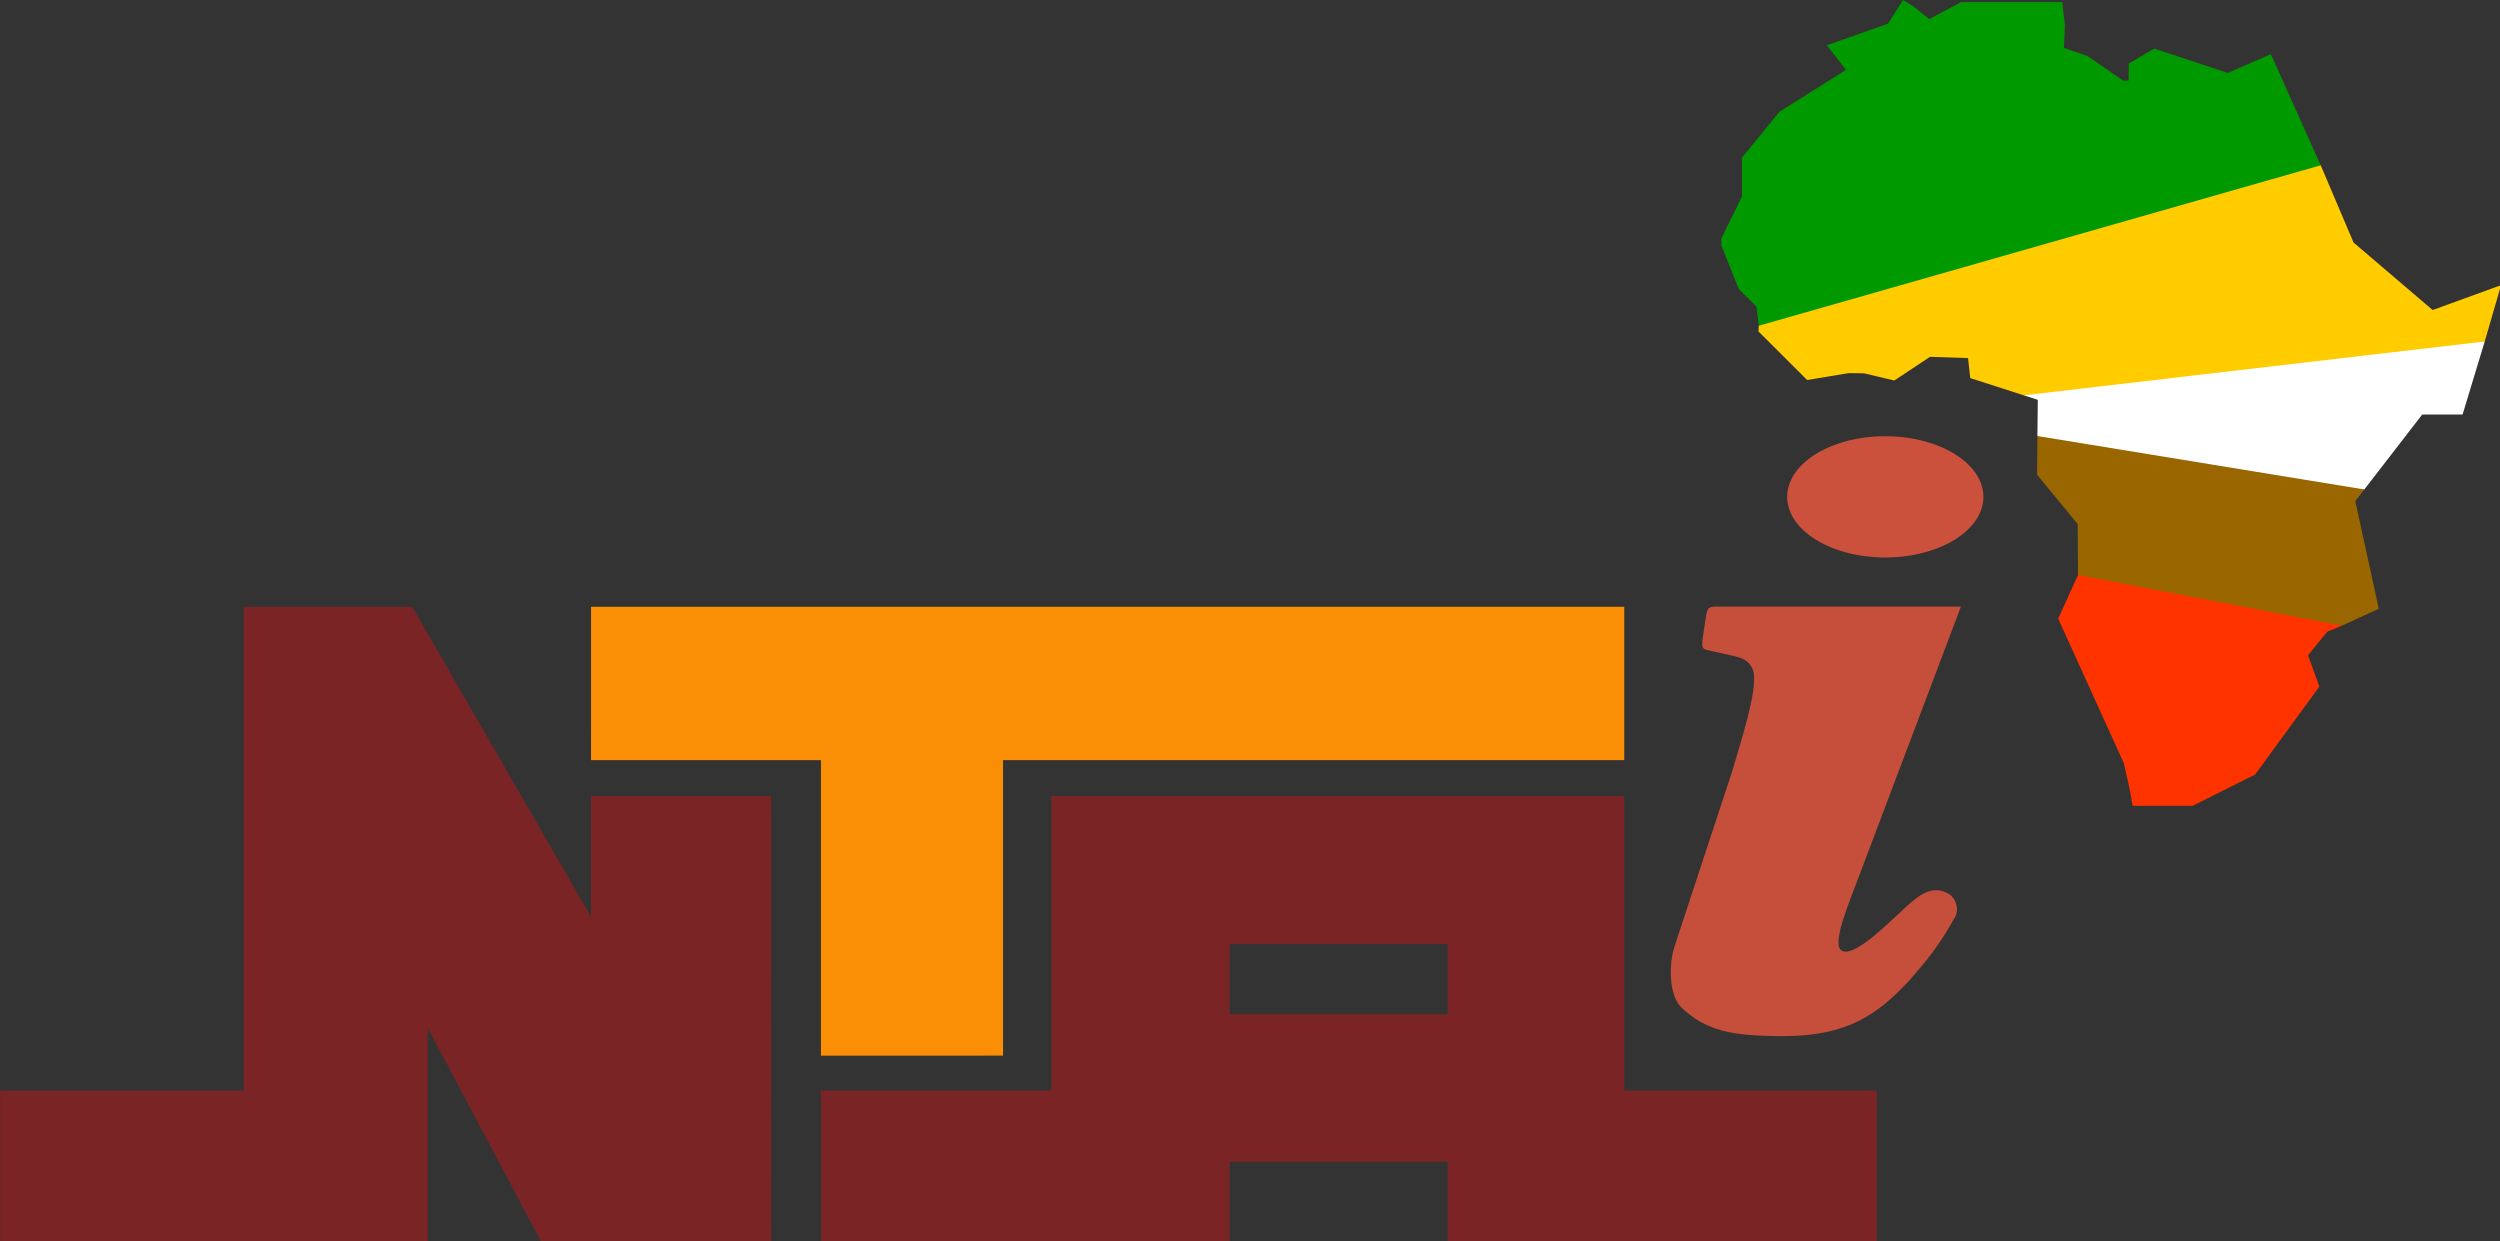 <?xml version="1.0" encoding="UTF-8"?>
<svg id="svg141" width="382.26pt" height="189.75pt" version="1.1" viewBox="0 0 382.26 189.75" xmlns="http://www.w3.org/2000/svg" xmlns:cc="http://creativecommons.org/ns#" xmlns:dc="http://purl.org/dc/elements/1.1/" xmlns:rdf="http://www.w3.org/1999/02/22-rdf-syntax-ns#">
 <rect x="0" y="0" width="382.26" height="189.75" fill="#333333" stroke="none"/>
 <g id="g1122" transform="translate(-2.9772e-6 66.702)">
  <path id="path954" d="m303.27 9.269a15.001 9.269 0 0 1-15.001 9.269 15.001 9.269 0 0 1-15.001-9.269 15.001 9.269 0 0 1 15.001-9.269 15.001 9.269 0 0 1 15.001 9.269z" fill="#cc513c" style="paint-order:stroke fill markers"/>
  <g id="#c54f3aff" transform="translate(-44.573 -8.164)">
   <path id="path33" d="m305.5 40.834c-0.573-0.153-0.781-0.435-0.576-1.796l0.551-3.673c0.159-1.059 0.661-1.151 1.579-1.151h37.351l-15.63 41.345c-1.544 4.104-4.185 10.351-2.61 11.26 1.887 1.09 6.805-3.892 9.891-6.732 1.993-1.791 3.987-3.4 6.508-1.944 0.89 0.514 1.656 2.12 0.992 3.457-2.521 4.531-4.412 6.79-7.12 9.86-4.689 5.012-9.281 8.415-19.025 8.429-8.349 0-11.99-0.845-15.815-4.429-1.796-1.873-1.95-6.432-0.91-9.5l8.71-26.45c1.45-4.95 3.839-12.225 3.32-15.2-0.399-1.661-1.595-2.214-2.972-2.523z" fill="#c54f3a"/>
  </g>
 </g>
 <g id="g861" transform="matrix(.659 0 0 .659 -27.303 58.935)">
  <g id="#7a2425ff" fill="#7a2425">
   <path id="path7-2" d="m97.965 51.355h39.105l41.495 71.945v-28.045h41.805l-0.02 103.38h-53.38l-26.29-49.55v49.55h-99.22v-35.02h56.505z"/>
   <path id="path9-7" d="m285.38 95.255h132.92v68.35h58.61v35.035h-99.59v-18.52h-50.565v18.52h-94.845v-35.035h53.465v-68.35m41.38 50.655h50.565v-16.275h-50.565z"/>
  </g>
  <g id="#fa9f34ff">
   <path id="path12" d="m178.57 51.355h239.73v35.59h-144.14v68.555l-42.25 0.01v-68.565h-53.345z" fill="#fa8f05"/>
  </g>
 </g>
 <g id="g829" transform="matrix(.284 0 0 .284 263.2 0)">
  <path id="path2" d="m97.799 0-8.051 12.719-32.93 11.66 10.318 13.222-35.85 22.554-20.157 24.691v20.873l-11.128 22.637v3.661l9.319 23.531 9.57 9.501 1.27 10.33c111.89-13.396 227.36-21.797 302.54-86.391l-26.84-59.859-23.172 10.141-39.679-13.132-13.639 8.08-0.091 9.161h-2.956l-19.157-13.182-12.696-4.428 0.487-12.302-1.448-12.377h-54.3l-17.25 9.17-8.609-6.87z" fill="#090"/>
  <g id="#ffcc00ff" transform="translate(-40.091 -33.201)">
   <path id="path10" d="m362.79 122.19 17.679 41.587 42.591 36.343 36.836-13.402-8.806 30.322c-63.999 28.291-157.08 33.801-248.17 29l-28.81-9.28-1.19-10.76-20.48-0.69-19.24 12.76-16.246-3.875-8.322-0.115-22.333 3.73-26.214-26.158 0.164-3.072z" fill="#fc0"/>
  </g>
  <path id="path4" d="m411 183.84-11.93 39.36h-21.74l-31.16 40.33c-56.086 7.535-112.31 14.164-176-28.77l0.21-19.508-7.55-2.412z" fill="#fff"/>
  <g id="#996600ff" transform="translate(-40.091 -33.201)">
   <path id="path13" d="m210.26 267.96 176 28.77-4.844 6.24 12.644 57.99-19.86 9.12c-83.247 3.415-135.83-3.86-142.08-27.29l-0.17-27.44-21.86-26.54z" fill="#960"/>
  </g>
  <g id="#ff3300ff" transform="translate(-40.091 -33.201)">
   <path id="path16" d="m232.12 342.79 142.08 27.29-7.87 3.23-10.37 12.66 6.1 16.89-34.586 47.339-33.624 16.831h-32.329c-0.013-0.195-0.116-0.611-0.251-1.38-1.06-7.24-2.91-14.33-4.45-21.48l-35.37-77.9z" fill="#f30"/>
  </g>
 </g>
</svg>
